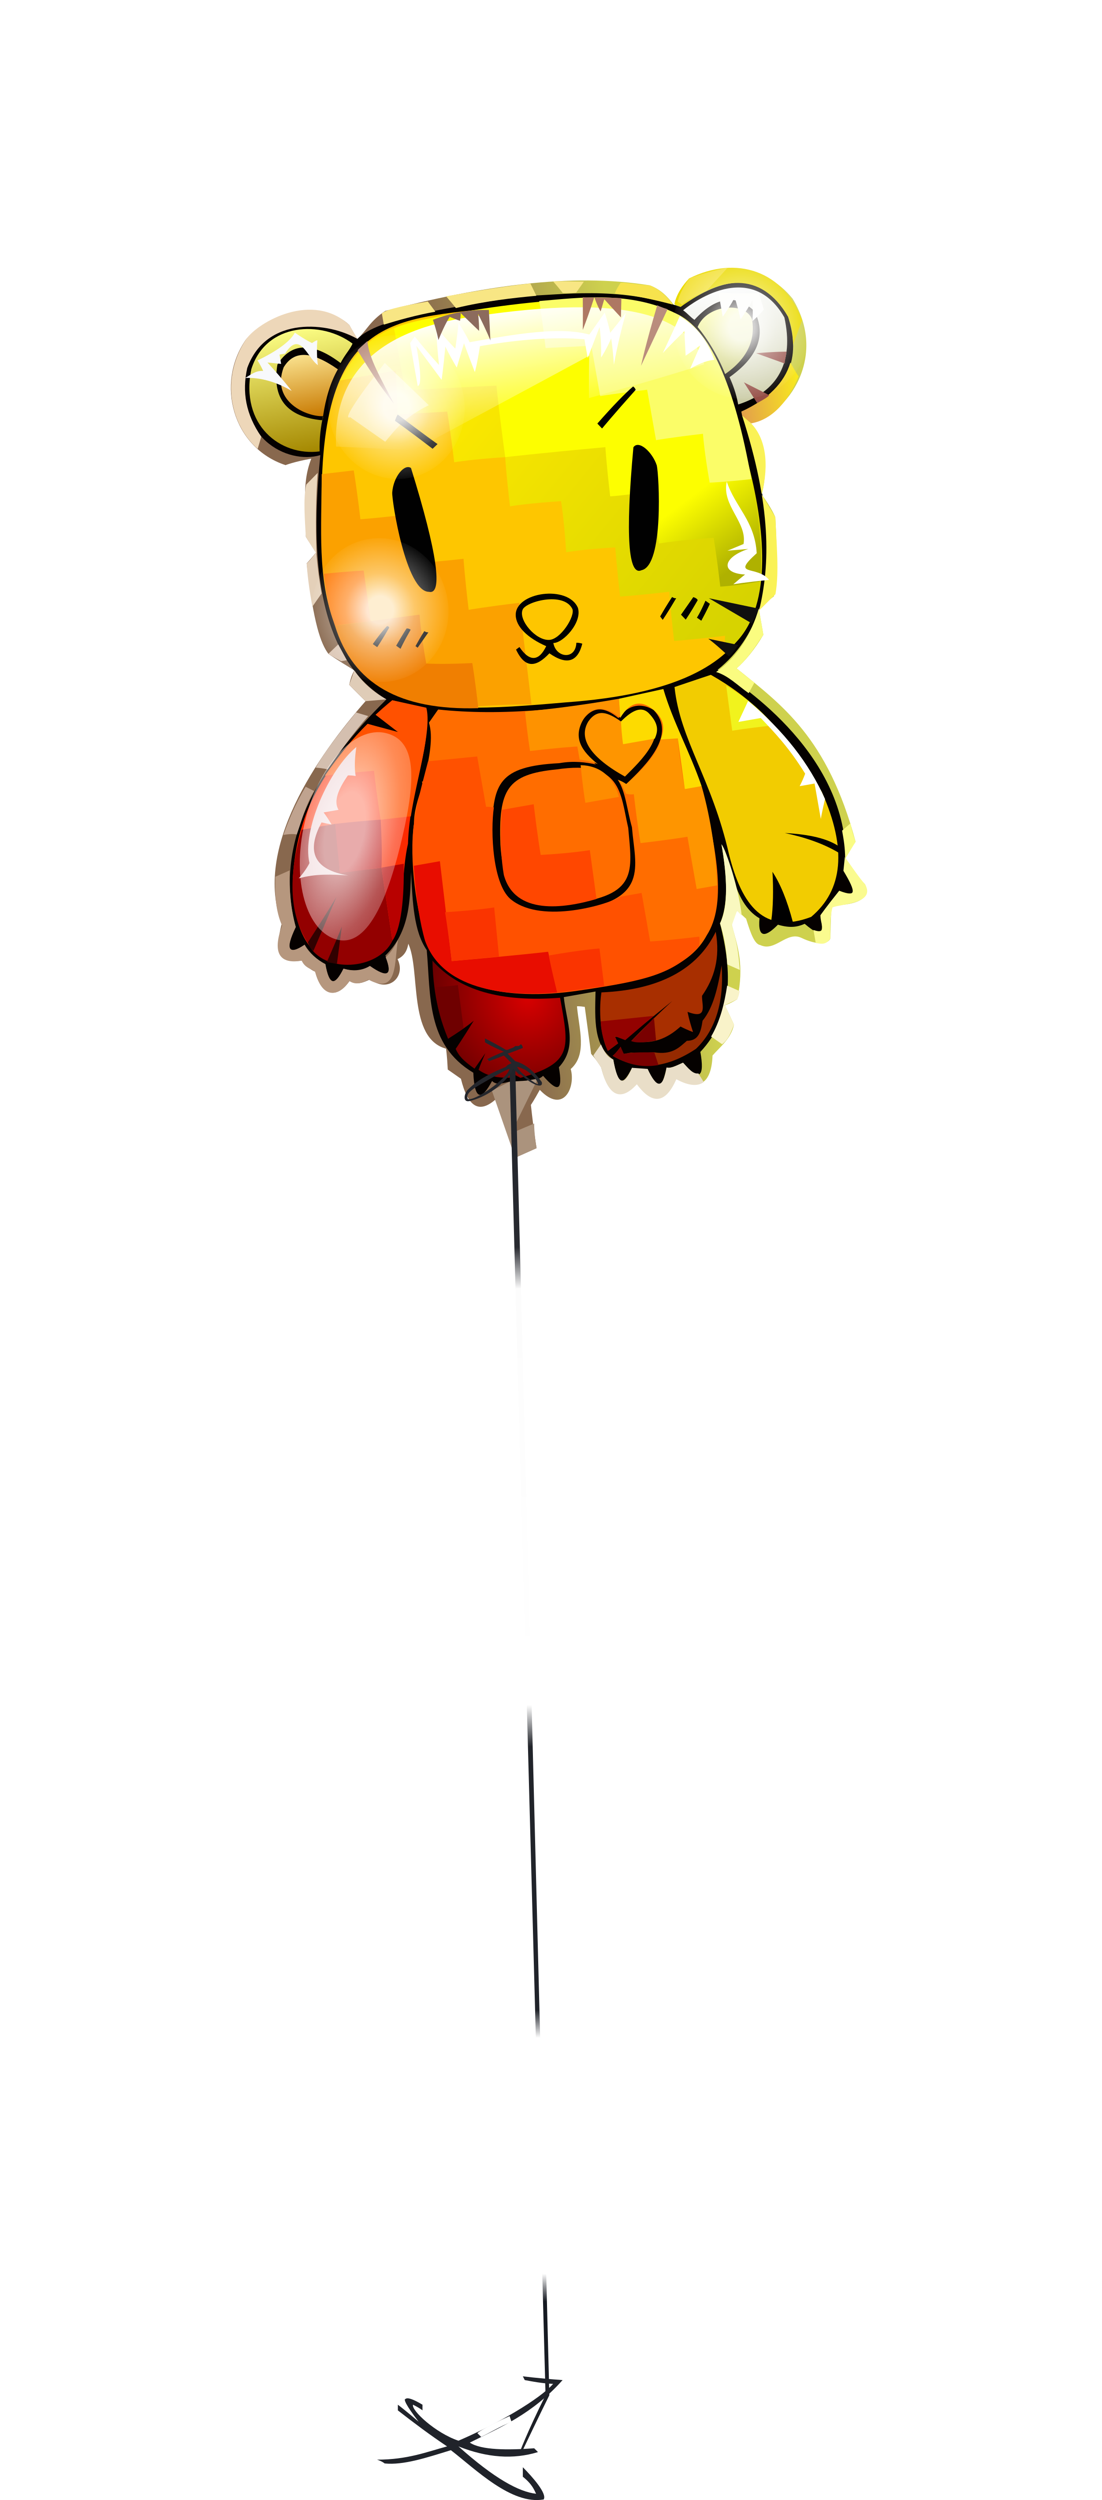 <?xml version="1.0" encoding="UTF-8" standalone="no"?>
<svg
   width="582.02"
   height="1319.352"
   viewBox="0 0 582.02 1319.352"
   version="1.1"
   id="svg238"
   sodipodi:docname="cb-layer-1320.svg"
   xmlns:inkscape="http://www.inkscape.org/namespaces/inkscape"
   xmlns:sodipodi="http://sodipodi.sourceforge.net/DTD/sodipodi-0.dtd"
   xmlns:xlink="http://www.w3.org/1999/xlink"
   xmlns="http://www.w3.org/2000/svg"
   xmlns:svg="http://www.w3.org/2000/svg">
  <sodipodi:namedview
     id="namedview240"
     pagecolor="#ffffff"
     bordercolor="#666666"
     borderopacity="1.0"
     inkscape:pageshadow="2"
     inkscape:pageopacity="0.0"
     inkscape:pagecheckerboard="0" />
  <defs
     id="defs124">
    <filter
       width="1.435"
       height="1.389"
       x="-0.218"
       y="-0.156"
       id="id-108922"
       filterUnits="objectBoundingBox">
      <feOffset
         result="id-108923"
         in="SourceAlpha"
         dx="0"
         dy="35"
         id="feOffset2" />
      <feGaussianBlur
         result="id-108924"
         in="SourceAlpha"
         stdDeviation="30"
         id="feGaussianBlur4" />
      <feColorMatrix
         result="id-108926"
         in="SourceAlpha"
         type="matrix"
         values="0 0 0 0 0 0 0 0 0 0 0 0 0 0 0 0 0 0 0.430 0"
         id="feColorMatrix6" />
      <feMerge
         id="feMerge12">
        <feMergeNode
           in="SourceAlpha"
           id="feMergeNode8" />
        <feMergeNode
           in="SourceGraphic"
           id="feMergeNode10" />
      </feMerge>
    </filter>
    <linearGradient
       x1="265.303"
       y1="207.044"
       x2="144.635"
       y2="203.151"
       id="id-108929"
       gradientTransform="scale(0.848,1.18)"
       gradientUnits="userSpaceOnUse">
      <stop
         stop-color="#CED14E"
         offset="0%"
         id="stop15" />
      <stop
         stop-color="#88684E"
         offset="100%"
         id="stop17" />
    </linearGradient>
    <linearGradient
       x1="139.641"
       y1="54.708"
       x2="267.443"
       y2="198.739"
       id="id-108930"
       gradientTransform="scale(1.014,0.986)"
       gradientUnits="userSpaceOnUse">
      <stop
         stop-color="#FDE900"
         offset="0%"
         id="stop20" />
      <stop
         stop-color="#D7D300"
         offset="100%"
         id="stop22" />
    </linearGradient>
    <linearGradient
       x1="264.728"
       y1="127.937"
       x2="285.102"
       y2="166.987"
       id="id-108931"
       gradientTransform="scale(1.015,0.986)"
       gradientUnits="userSpaceOnUse">
      <stop
         stop-color="#FDFE00"
         offset="0%"
         id="stop25" />
      <stop
         stop-color="#AFB100"
         offset="100%"
         id="stop27" />
    </linearGradient>
    <radialGradient
       cx="129.486"
       cy="365.176"
       r="54.718"
       id="id-108932"
       fx="129.486"
       fy="365.176"
       gradientTransform="scale(0.967,1.034)"
       gradientUnits="userSpaceOnUse">
      <stop
         stop-color="#D80000"
         offset="0%"
         id="stop30" />
      <stop
         stop-color="#690000"
         offset="100%"
         id="stop32" />
    </radialGradient>
    <linearGradient
       x1="68.568"
       y1="9.219"
       x2="68.568"
       y2="70.914"
       id="id-108933"
       gradientTransform="scale(0.946,1.058)"
       gradientUnits="userSpaceOnUse">
      <stop
         stop-color="#FAFC83"
         offset="0%"
         id="stop35" />
      <stop
         stop-color="#A48700"
         offset="100%"
         id="stop37" />
    </linearGradient>
    <linearGradient
       x1="319.975"
       y1="25.598"
       x2="319.975"
       y2="82.062"
       id="id-108934"
       gradientTransform="scale(0.922,1.085)"
       gradientUnits="userSpaceOnUse">
      <stop
         stop-color="#FAFBFC"
         offset="0%"
         id="stop40" />
      <stop
         stop-color="#CACBA5"
         offset="100%"
         id="stop42" />
    </linearGradient>
    <linearGradient
       x1="315.372"
       y1="34.502"
       x2="315.372"
       y2="66.093"
       id="id-108935"
       gradientTransform="scale(0.918,1.089)"
       gradientUnits="userSpaceOnUse">
      <stop
         stop-color="#FCFDA4"
         offset="0%"
         id="stop45" />
      <stop
         stop-color="#C7C976"
         offset="100%"
         id="stop47" />
    </linearGradient>
    <linearGradient
       x1="71.614"
       y1="22.2"
       x2="71.614"
       y2="54.542"
       id="id-108936"
       gradientTransform="scale(0.957,1.045)"
       gradientUnits="userSpaceOnUse">
      <stop
         stop-color="#F9E08C"
         offset="0%"
         id="stop50" />
      <stop
         stop-color="#C87900"
         offset="100%"
         id="stop52" />
    </linearGradient>
    <linearGradient
       x1="99.638"
       y1="33.214"
       x2="99.638"
       y2="146.194"
       id="id-108937"
       gradientTransform="scale(1.761,0.568)"
       gradientUnits="userSpaceOnUse">
      <stop
         stop-color="#FFFFFF"
         offset="0%"
         stop-opacity="0.977"
         id="stop55" />
      <stop
         stop-color="#FFFFFF"
         offset="100%"
         stop-opacity="0"
         id="stop57" />
    </linearGradient>
    <linearGradient
       x1="297.526"
       y1="93.363"
       x2="267.128"
       y2="93.363"
       id="id-108938"
       gradientTransform="scale(1.086,0.921)"
       gradientUnits="userSpaceOnUse">
      <stop
         stop-color="#F9EB1D"
         offset="0%"
         id="stop60" />
      <stop
         stop-color="#E3A04A"
         offset="100%"
         id="stop62" />
    </linearGradient>
    <radialGradient
       cx="65.807"
       cy="188.744"
       r="81.657"
       id="id-108939"
       fx="65.807"
       fy="188.744"
       gradientTransform="scale(0.681,1.468)"
       gradientUnits="userSpaceOnUse">
      <stop
         stop-color="#FFFFFF"
         offset="0%"
         id="stop65" />
      <stop
         stop-color="#FFFFFF"
         offset="18%"
         id="stop67" />
      <stop
         stop-color="#FFFFFF"
         offset="48%"
         stop-opacity="0.496"
         id="stop69" />
      <stop
         stop-color="#FFFFFF"
         offset="100%"
         stop-opacity="0"
         id="stop71" />
    </radialGradient>
    <radialGradient
       cx="0.5"
       cy="0.5"
       r="0.53"
       id="id-108940"
       fx="0.5"
       fy="0.5"
       gradientTransform="matrix(0,0.947,-1,0,1,0.026)">
      <stop
         stop-color="#FFFFFF"
         offset="0%"
         id="stop74" />
      <stop
         stop-color="#FFFFFF"
         offset="18%"
         id="stop76" />
      <stop
         stop-color="#FFFFFF"
         offset="48%"
         stop-opacity="0.496"
         id="stop78" />
      <stop
         stop-color="#FFFFFF"
         offset="100%"
         stop-opacity="0"
         id="stop80" />
    </radialGradient>
    <radialGradient
       cx="0.5"
       cy="0.5"
       r="0.53"
       id="radialGradient91"
       fx="0.5"
       fy="0.5"
       gradientTransform="matrix(0,0.947,-1,0,1,0.026)">
      <stop
         stop-color="#FFFFFF"
         offset="0%"
         id="stop83" />
      <stop
         stop-color="#FFFFFF"
         offset="18%"
         id="stop85" />
      <stop
         stop-color="#FFFFFF"
         offset="48%"
         stop-opacity="0.496"
         id="stop87" />
      <stop
         stop-color="#FFFFFF"
         offset="100%"
         stop-opacity="0"
         id="stop89" />
    </radialGradient>
    <radialGradient
       cx="0.5"
       cy="0.5"
       r="0.53"
       id="radialGradient101"
       fx="0.5"
       fy="0.5"
       gradientTransform="matrix(0,0.947,-1,0,1,0.026)">
      <stop
         stop-color="#FFFFFF"
         offset="0%"
         id="stop93" />
      <stop
         stop-color="#FFFFFF"
         offset="18%"
         id="stop95" />
      <stop
         stop-color="#FFFFFF"
         offset="48%"
         stop-opacity="0.496"
         id="stop97" />
      <stop
         stop-color="#FFFFFF"
         offset="100%"
         stop-opacity="0"
         id="stop99" />
    </radialGradient>
    <linearGradient
       x1="475.272"
       y1="2.541"
       x2="475.272"
       y2="126.525"
       id="id-108943"
       gradientTransform="scale(0.169,5.904)"
       gradientUnits="userSpaceOnUse">
      <stop
         stop-color="#21242A"
         offset="0%"
         id="stop103" />
      <stop
         stop-color="#282A30"
         offset="13%"
         id="stop105" />
      <stop
         stop-color="#FCFCFC"
         offset="16%"
         id="stop107" />
      <stop
         stop-color="#FFFFFF"
         offset="46%"
         id="stop109" />
      <stop
         stop-color="#21242A"
         offset="49%"
         id="stop111" />
      <stop
         stop-color="#20232A"
         offset="68%"
         id="stop113" />
      <stop
         stop-color="#FFFFFF"
         offset="70%"
         id="stop115" />
      <stop
         stop-color="#FFFFFF"
         offset="87%"
         id="stop117" />
      <stop
         stop-color="#151921"
         offset="89%"
         id="stop119" />
      <stop
         stop-color="#1F2229"
         offset="100%"
         id="stop121" />
    </linearGradient>
    <radialGradient
       inkscape:collect="always"
       xlink:href="#id-108940"
       id="radialGradient242"
       gradientTransform="scale(0.973,1.027)"
       cx="86.302"
       cy="158.653"
       fx="86.302"
       fy="158.653"
       r="39.206"
       gradientUnits="userSpaceOnUse" />
    <radialGradient
       inkscape:collect="always"
       xlink:href="#id-108940"
       id="radialGradient244"
       gradientTransform="scale(0.973,1.027)"
       cx="306.166"
       cy="47.693"
       fx="306.166"
       fy="47.693"
       r="39.206"
       gradientUnits="userSpaceOnUse" />
    <radialGradient
       inkscape:collect="always"
       xlink:href="#id-108940"
       id="radialGradient246"
       gradientTransform="scale(0.973,1.027)"
       cx="114.042"
       cy="57.426"
       fx="114.042"
       fy="57.426"
       r="39.206"
       gradientUnits="userSpaceOnUse" />
  </defs>
  <g
     transform="translate(83.132,83.034)"
     id="id-108944">
    <g
       transform="rotate(-10,334.591,25.829)"
       filter="url(#id-108922)"
       id="g230">
      <path
         d="m 150,387 c -1,12 1,26 -9,32 1,10 -8,23 -18,8 -4,5 -6,7 -6,7 -1,15 -1,23 -1,23 -8,2 -12,3 -12,3 -3,-21 -5,-32 -5,-32 -10,6 -15,1 -16,-14 -4,-4 -6,-6 -6,-6 1,-8 1,-11 1,-11 -19,-9 -6,-43 -10,-58 -1,3 -3,6 -7,7 3,10 -8,17 -16,8 -4,1 -7,2 -11,-1 -9,9 -16,4 -17,-8 -3,-2 -4,-4 -5,-7 -11,0 -15,-6 -8,-21 -8,-42 34,-84 64,-108 -5,-7 -7,-10 -7,-10 2,-5 4,-7 4,-7 -8,-7 -12,-11 -12,-11 -3,-6 -5,-17 -3,-49 4,-3 6,-5 6,-5 -3,-6 -4,-9 -4,-9 3,-13 2,-27 10,-40 -9,0 -14,1 -14,1 C 22,65 19,30 39,10 54,-2 83,-3 94,12 c 2,6 3,8 3,8 6,-4 8,-8 17,-12 52,-4 100,-3 140,11 5,3 8,7 11,13 2,-5 6,-10 11,-13 18,-5 40,0 51,20 14,36 -17,62 -34,60 9,12 4,30 0,39 4,8 5,13 5,13 -2,17 -5,33 -8,41 -6,3 -9,5 -9,5 0,10 0,14 0,14 -6,7 -12,12 -17,15 20,23 41,44 46,101 -5,5 -7,8 -7,8 1,4 3,8 8,15 2,8 -6,10 -19,8 -1,2 -2,7 -4,17 -2,3 -8,2 -15,-3 -7,-5 -15,5 -22,0 -3,-1 -4,-7 -5,-15 -3,-4 -4,-5 -4,-5 -3,4 -4,7 -4,7 1,11 3,22 -4,39 -5,2 -7,2 -7,2 2,7 3,11 3,11 -3,7 -9,10 -14,14 -3,14 -10,18 -21,8 -7,9 -13,14 -21,-1 -10,8 -16,4 -17,-11 -2,-5 -4,-8 -4,-8 l 1,-25 c -3,-1 -4,-1 -4,-1 z"
         fill="url(#id-108929)"
         id="id-108946"
         style="fill:url(#id-108929)" />
      <path
         d="m 144,381 c -1,13 3,27 -9,36 0,13 -3,13 -9,3 -3,2 -6,1 -9,1 -3,12 -6,11 -9,-1 -3,0 -7,1 -9,-2 -7,9 -11,9 -9,-6 -22,-19 -15,-44 -13,-68 -5,-11 -3,-26 -1,-42 -3,14 -6,31 -21,41 2,10 0,14 -9,5 -6,1 -10,0 -14,-2 -6,9 -9,7 -9,-4 -4,-3 -7,-7 -9,-12 C 3,335 4,330 11,320 7,274 37,239 79,210 41,177 58,110 67,77 49,79 23,60 37,24 52,0 79,6 97,20 c 12,-9 52,-8 91,-7 19,3 48,3 80,20 25,-12 46,-12 55,15 2,16 0,37 -33,45 4,35 13,105 -36,132 17,15 62,62 48,116 4,10 5,16 -5,10 -8,7 -12,11 -12,11 0,7 0,14 -9,3 -4,1 -8,1 -14,-2 -7,5 -12,6 -9,-5 -13,-11 -9,-34 -13,-42 0,18 -2,32 -8,41 2,27 -2,50 -22,65 0,13 -3,16 -10,4 -4,1 -7,2 -9,1 -6,15 -8,8 -10,-1 -6,-1 -8,-2 -8,-2 -6,8 -9,9 -9,-6 -9,-9 -6,-22 -3,-37 -11,0 -17,0 -17,0 z"
         fill="#050100"
         id="id-108947" />
      <path
         d="M 172,228 C 93,221 41,215 63,104 81,-5 125,16 186,17 c 99,6 97,29 103,113 0,55 -1,110 -117,98 z"
         fill="#fec600"
         id="id-108948" />
      <path
         d="m 126,222 c 19,2 28,4 28,4 2,-36 3,-54 3,-54 -18,-1 -27,-1 -27,-1 1,-18 2,-27 2,-27 -16,-1 -24,-2 -24,-2 1,-17 2,-26 2,-26 -19,-1 -28,-2 -28,-2 1,-18 1,-26 1,-26 L 66,87 c -5,28 -12,54 -7,79 4,31 26,50 67,56 z"
         fill="#fba100"
         id="id-108949" />
      <path
         d="m 126,223 c 1,-16 1,-24 1,-24 -16,-2 -24,-4 -24,-4 0,-17 1,-26 1,-26 l -45,-2 c 4,32 26,50 67,56 z"
         fill="#f07f01"
         id="id-108950" />
      <path
         d="m 260,216 c 0,-5 1,-8 1,-8 -18,-1 -27,-2 -27,-2 1,-17 2,-26 2,-26 -17,-1 -26,-2 -26,-2 1,-17 2,-26 2,-26 -17,-2 -26,-2 -26,-2 2,-18 2,-27 2,-27 -18,-2 -27,-2 -27,-2 1,-18 2,-26 2,-26 -18,-2 -27,-2 -27,-2 1,-18 1,-27 1,-27 -17,-2 -26,-3 -26,-3 2,-15 3,-23 3,-23 -20,0 -30,0 -30,0 11,-13 21,-25 54,-24 53,2 111,0 135,30 10,19 38,146 -13,170 z"
         fill="url(#id-108930)"
         id="id-108951"
         style="fill:url(#id-108930)" />
      <path
         d="m 284,183 c -14,0 -21,-1 -21,-1 1,-17 1,-26 1,-26 -19,-2 -29,-2 -29,-2 1,-19 1,-28 1,-28 -14,0 -22,-1 -22,-1 1,-17 2,-26 2,-26 -36,-3 -53,-4 -53,-4 1,-26 2,-38 2,-38 -32,-4 -48,-6 -48,-6 0,-22 0,-33 0,-33 12,-4 99,-4 128,9 19,6 31,18 36,36 12,53 9,103 3,120 z"
         fill="url(#id-108931)"
         id="id-108952"
         style="fill:url(#id-108931)" />
      <path
         d="m 79,350 c -3,20 -1,32 1,42 10,-4 15,-7 15,-7 -8,9 -12,13 -12,13 1,4 3,7 8,12 5,-5 7,-7 7,-7 -4,6 -5,8 -5,8 4,4 9,6 16,7 1,-1 1,-2 1,-2 3,2 4,3 4,3 29,-3 28,-11 28,-38 -31,-3 -52,-13 -63,-31 z"
         fill="url(#id-108932)"
         id="id-108953"
         style="fill:url(#id-108932)" />
      <path
         d="m 164,382 c -4,12 -4,25 -2,31 4,-2 6,-3 6,-3 -1,-3 -2,-4 -2,-4 l 7,2 c 18,-10 27,-15 27,-15 -17,11 -25,17 -25,17 11,4 19,2 27,-3 4,3 6,4 6,4 -1,-7 -1,-11 -1,-11 10,6 8,-2 9,-7 8,-8 13,-18 13,-32 -13,18 -35,25 -65,21 z"
         fill="#a82f00"
         id="id-108954" />
      <path
         d="m 169,412 c -3,3 -5,4 -5,4 13,11 28,11 44,4 12,-8 19,-22 21,-41 -4,11 -8,21 -15,27 -2,6 -4,10 -10,9 -5,3 -9,6 -18,3 -8,-1 -12,-2 -12,-2 h -4 c -1,-2 -1,-4 -1,-4 z"
         fill="#952a00"
         id="id-108955" />
      <path
         d="m 105,220 c 31,9 71,13 119,11 1,12 3,20 5,28 v 1 c 2,8 4,15 6,27 2,33 2,61 -11,75 -11,14 -32,19 -72,16 -20,0 -68,-5 -75,-40 -1,-17 0,-46 5,-61 1,-6 4,-12 8,-19 v -2 c 1,0 1,0 1,-1 l 1,-1 c 4,-10 8,-20 7,-28 v 0 0 c 1,-1 3,-3 6,-6 z m 74,19 c -6,6 -5,14 3,24 -5,-2 -11,-4 -19,-4 -32,-4 -36,5 -41,28 -6,41 3,47 33,50 43,2 38,-17 40,-38 -1,-10 0,-19 -3,-26 1,1 2,2 4,3 12,-8 31,-21 21,-36 -7,-6 -14,-4 -19,1 -6,-7 -12,-9 -19,-2 z"
         fill="#ff6d00"
         id="id-108956" />
      <path
         d="m 196,272 c 10,-7 27,-18 18,-31 -4,-5 -10,-1 -15,2 -6,-6 -11,-9 -17,-3 -7,8 -2,19 14,32 z"
         fill="#fe9500"
         id="id-108957" />
      <path
         d="m 161,262 c -26,-2 -32,5 -36,34 -4,34 14,36 31,37 36,2 35,-11 37,-34 -1,-19 3,-36 -32,-37 z"
         fill="#ff6d00"
         id="id-108958" />
      <path
         d="m 280,362 c -26,5 -35,-12 -37,-40 -2,-41 -15,-64 -13,-92 13,-2 20,-3 20,-3 17,14 33,33 47,71 8,32 2,53 -17,64 z"
         fill="#f2cc01"
         id="id-108959" />
      <path
         d="m 94,22 c -2,3 -5,5 -8,9 C 73,17 62,16 53,26 c -6,17 0,28 18,33 0,0 1,-1 1,-2 -2,5 -4,11 -5,18 C 46,74 28,54 39,26 51,3 80,7 94,22 Z"
         fill="url(#id-108933)"
         id="path140"
         style="fill:url(#id-108933)" />
      <path
         d="m 269,35 c 0,0 39,-23 52,13 1,24 -10,38 -32,41 0,-6 -1,-11 -2,-15 17,-8 23,-19 19,-32 -8,-11 -19,-11 -32,-1 v 0 c -2,-2 -3,-4 -5,-6 z"
         fill="url(#id-108934)"
         id="path142"
         style="fill:url(#id-108934)" />
      <path
         d="m 275,45 c 4,7 8,17 10,27 13,-6 19,-15 19,-26 -2,-10 -22,-12 -29,-1 z"
         fill="url(#id-108935)"
         id="id-108962"
         style="fill:url(#id-108935)" />
      <path
         d="M 72,57 C 64,56 46,45 56,28 c 7,-8 16,-6 28,6 -5,6 -9,14 -12,23 z"
         fill="url(#id-108936)"
         id="id-108963"
         style="fill:url(#id-108936)" />
      <path
         d="m 154,178 c 2,-12 30,-11 33,2 1,8 -11,17 -16,16 0,8 10,11 12,2 0,0 1,0 3,1 -4,9 -10,10 -18,2 -8,6 -14,6 -17,-5 0,0 0,0 2,-1 4,9 9,9 14,2 -9,-6 -14,-13 -13,-19 z m 30,2 c -3,-10 -24,-8 -26,-4 -3,5 4,17 11,18 6,1 16,-10 15,-14 z"
         fill="#000000"
         id="path146" />
      <path
         d="m 105,178 c 1,1 2,1 2,1 -5,5 -7,7 -7,7 l -1,-1 c 4,-5 6,-7 6,-7 z"
         fill="#000000"
         id="id-108965" />
      <path
         d="m 96,175 c 1,0 2,1 2,1 -5,6 -7,9 -7,9 l -2,-2 c 5,-6 7,-8 7,-8 z"
         fill="#000000"
         id="id-108966" />
      <path
         d="m 86,172 c 1,0 1,1 1,1 -5,6 -8,9 -8,9 l -2,-2 c 6,-6 9,-8 9,-8 z"
         fill="#000000"
         id="id-108967" />
      <path
         d="m 219,367 c 1,-3 1,-5 1,-5 -18,-1 -26,-2 -26,-2 0,-17 0,-26 0,-26 -4,0 -8,0 -11,0 -8,3 -43,7 -57,-8 -9,-9 -5,-38 -1,-50 -3,-1 -4,-1 -4,-1 0,-18 0,-27 0,-27 l -26,-2 c -6,13 -11,24 -13,31 -6,18 -7,48 -4,62 3,25 34,39 75,40 36,1 50,0 66,-12 z"
         fill="#ff5100"
         id="id-108968" />
      <path
         d="m 82,211 c 11,5 16,7 16,7 2,18 -15,40 -21,69 -11,26 -8,67 -49,55 -13,-6 -19,-21 -14,-48 6,-24 17,-47 53,-73 12,6 17,9 17,9 L 72,217 c 6,-4 10,-6 10,-6 z"
         fill="#fc2a00"
         id="id-108969" />
      <path
         d="m 78,299 c 9,0 14,0 14,0 -2,35 -3,53 -3,53 34,3 51,4 51,4 l 1,22 c -23,-2 -59,-10 -64,-39 -1,-9 -1,-23 1,-40 z"
         fill="#e80d00"
         id="id-108970" />
      <path
         d="m 90,326 c 18,2 26,2 26,2 l -2,26 -25,-2 c 1,-17 1,-26 1,-26 z"
         fill="#fa3400"
         id="id-108971" />
      <path
         d="m 140,358 c 18,0 27,1 27,1 l -1,20 -25,-1 c -1,-13 -1,-20 -1,-20 z"
         fill="#fa3400"
         id="id-108972" />
      <path
         d="m 129,278 c 11,0 17,0 17,0 -1,18 -1,27 -1,27 17,2 26,2 26,2 l -1,26 c -18,2 -44,1 -46,-21 0,-7 1,-19 5,-34 z"
         fill="#ff4700"
         id="id-108973" />
      <path
         d="m 150,229 c -1,14 -1,21 -1,21 17,1 25,2 25,2 v 7 c 3,1 6,2 9,4 -7,-8 -11,-16 -3,-25 6,-6 13,-4 19,3 l 1,-10 c -21,0 -38,-1 -50,-2 z"
         fill="#fe9200"
         id="id-108974" />
      <path
         d="m 174,262 c -1,13 -1,20 -1,20 h 18 c -1,-11 -7,-18 -17,-20 z"
         fill="#fe8c00"
         id="id-108975" />
      <path
         d="m 192,273 c 2,3 2,5 3,8 2,1 4,1 4,1 -1,17 -1,26 -1,26 17,1 25,1 25,1 0,19 0,28 0,28 h 11 c 2,-14 3,-34 1,-53 -6,0 -9,0 -9,0 0,-18 1,-27 1,-27 l -9,-1 c -3,7 -12,14 -22,20 -2,-2 -4,-3 -4,-3 z"
         fill="#fe9500"
         id="id-108976" />
      <path
         d="m 199,243 c -1,8 -1,12 -1,12 h 17 c 2,-3 4,-7 -1,-14 -3,-4 -8,-3 -15,2 z"
         fill="#fddb00"
         id="id-108977" />
      <path
         d="m 235,284 h -9 l 1,-27 -9,-1 c 3,-5 4,-10 -1,-16 -5,-6 -11,-7 -18,1 l 1,-10 24,-1 c 2,18 8,35 11,54 z"
         fill="#fddb00"
         id="id-108978" />
      <path
         d="m 259,360 c 2,-6 4,-16 5,-25 3,7 5,16 6,28 -4,0 -8,-1 -11,-3 z"
         fill="#000000"
         id="id-108979" />
      <path
         d="m 161,397 28,2 -17,10 -5,-3 1,4 -6,3 c -1,-4 -2,-10 -1,-16 z"
         fill="#930200"
         id="id-108980" />
      <path
         d="m 175,410 c 9,-6 14,-10 14,-10 l -1,12 c -4,0 -10,0 -13,-2 z"
         fill="#790000"
         id="id-108981" />
      <path
         d="m 169,412 c -3,3 -5,4 -5,4 6,5 13,9 23,9 l -1,-7 c -6,-1 -10,-2 -16,-2 z"
         fill="#790000"
         id="id-108982" />
      <path
         d="m 78,364 c 8,1 12,1 12,1 l -1,23 -9,4 c -2,-9 -3,-18 -2,-28 z"
         fill="#6f0000"
         id="id-108983" />
      <path
         d="m 23,270 c 12,0 18,0 18,0 -1,17 -2,25 -2,25 15,2 22,2 22,2 l -1,39 c -10,14 -39,11 -44,-6 -7,-16 -5,-36 7,-60 z"
         fill="#930000"
         id="id-108984" />
      <path
         d="m 41,270 c 16,1 24,2 24,2 -2,17 -4,25 -4,25 h 12 c -2,12 -6,32 -13,39 l 1,-39 -22,-1 c 1,-17 2,-26 2,-26 z"
         fill="#b80100"
         id="id-108985" />
      <path
         d="m 40,244 c 17,1 26,2 26,2 -1,17 -1,26 -1,26 l 16,1 c 6,-18 19,-43 18,-55 l -17,-7 -10,6 10,11 -15,-7 c -9,6 -18,14 -27,23 z"
         fill="#ff5100"
         id="id-108986" />
      <path
         d="m 16,329 c 13,-14 19,-21 19,-21 l -17,26 c -1,-1 -2,-3 -2,-5 z"
         fill="#310100"
         id="id-108987" />
      <path
         d="m 24,341 c 8,-12 11,-17 11,-17 l -6,19 c -2,-1 -3,-1 -5,-2 z"
         fill="#310100"
         id="id-108988" />
      <path
         d="m 43,298 c -8,-2 -17,-4 -26,-3 5,-4 7,-7 7,-7 -1,-18 19,-47 35,-56 -2,6 -3,11 -3,15 -3,-1 -4,-1 -4,-1 -6,6 -10,12 -8,17 -5,0 -8,0 -8,0 2,4 3,7 3,7 l -5,-2 c -11,14 -8,24 9,30 z"
         fill="#eccfd1"
         id="id-108989" />
      <path
         d="m 79,210 -11,-1 -7,-10 4,-7 c 3,7 8,13 14,18 z"
         fill="#dfccb7"
         id="id-108990" />
      <path
         d="m 62,186 h -3 c -4,-3 -6,-5 -6,-5 l 6,-4 c 1,3 2,6 3,9 z"
         fill="#dbc5b3"
         id="id-108991" />
      <path
         d="m 56,127 c -4,4 -6,5 -6,5 -1,9 -1,17 -1,23 l 6,-6 c 0,-4 0,-10 1,-22 z"
         fill="#e4d0b9"
         id="id-108992" />
      <path
         d="m 56,128 c -3,-7 -4,-10 -4,-10 1,-8 2,-20 5,-27 l 7,-5 c -3,12 -6,27 -8,42 z"
         fill="#ead7bd"
         id="id-108993" />
      <path
         d="m 38,62 -3,6 C 23,53 22,28 39,10 47,2 78,-9 94,12 l 3,8 C 84,9 52,-1 37,25 32,37 32,49 38,62 Z"
         fill="#edd7b9"
         id="id-108994" />
      <path
         d="M 58,41 C 51,35 43,31 35,30 c 3,-1 6,-3 10,-2 -1,-4 -2,-6 -2,-6 11,-3 19,-7 22,-11 5,5 8,7 8,7 2,-1 3,-1 3,-1 -2,8 -2,13 -2,13 -5,-5 -6,-20 -16,-9 -2,0 -3,0 -3,0 0,3 0,5 0,5 l -7,-2 c 7,11 10,17 10,17 z"
         fill="#f8f9fb"
         id="id-108995" />
      <path
         d="m 86,60 c 11,11 16,16 16,16 6,-5 12,-11 26,-15 L 109,35 C 90,52 82,61 86,60 Z"
         fill="#ffffff"
         fill-opacity="0.479"
         id="id-108996" />
      <path
         d="m 237,183 c 1,1 2,1 2,1 -6,7 -9,10 -9,10 l -1,-2 c 5,-6 8,-9 8,-9 z"
         fill="#000000"
         id="id-108997" />
      <path
         d="m 248,185 c 2,1 2,2 2,2 -5,6 -8,9 -8,9 l -2,-3 c 5,-5 8,-8 8,-8 z"
         fill="#000000"
         id="id-108998" />
      <path
         d="m 248,196 c 2,2 2,2 2,2 4,-5 6,-8 6,-8 l -2,-2 c -4,6 -6,8 -6,8 z"
         fill="#000000"
         id="id-108999" />
      <path
         d="m 276,204 c -13,-11 -20,-17 -20,-17 l 25,10 c -3,5 -5,7 -5,7 z"
         fill="#0f0f0f"
         id="id-109000" />
      <path
         d="m 261,219 c -6,-8 -9,-11 -9,-11 l 15,6 c -3,3 -5,5 -6,5 z"
         fill="#0f0f0f"
         id="id-109001" />
      <path
         d="m 109,66 c 1,-2 2,-3 2,-3 12,13 18,19 18,19 l -3,2 C 115,72 109,66 109,66 Z"
         fill="#000000"
         id="id-109002" />
      <path
         d="m 113,92 c -3,-3 -10,3 -12,11 -1,4 -2,53 10,55 7,3 8,-19 2,-66 z"
         fill="#010101"
         id="id-109003" />
      <path
         d="m 236,102 c -3,-4 -10,3 -12,10 -1,5 -2,53 10,55 7,3 8,-18 2,-65 z"
         transform="matrix(-0.99,-0.139,-0.139,0.99,478.401,33.453)"
         fill="#010101"
         id="id-109004" />
      <path
         d="m 59,167 c -1,-7 -2,-10 -1,-28 14,1 21,2 21,2 l -1,27 c -13,-1 -19,-1 -19,-1 z"
         fill="#ff7802"
         id="id-109005" />
      <path
         d="m 289,129 c -15,-1 -22,-2 -22,-2 0,-17 1,-26 1,-26 -17,-1 -25,-1 -25,-1 0,-18 0,-27 0,-27 -17,-1 -25,-1 -25,-1 0,-18 0,-27 0,-27 -16,-2 -24,-3 -24,-3 1,-16 1,-25 1,-25 22,2 48,3 70,19 16,11 24,42 24,93 z"
         fill="#fbfd68"
         id="id-109006" />
      <path
         d="m 76,74 c 27,6 40,9 40,9 67,-22 100,-33 100,-33 -3,15 -4,22 -4,22 42,-4 63,-7 63,-7 C 272,39 243,21 159,19 109,17 81,36 76,74 Z"
         fill="url(#id-108937)"
         id="id-109007"
         style="fill:url(#id-108937)" />
      <path
         d="m 301,328 c 0,2 -1,3 -1,3 -7,-6 -16,-11 -26,-15 13,3 22,7 27,12 z"
         fill="#000000"
         id="id-109008" />
      <path
         d="m 255,57 c 7,-13 10,-19 10,-19 7,5 13,11 17,24 -3,0 -7,1 -13,4 4,-8 6,-12 6,-12 l -8,5 V 46 c -8,7 -12,11 -12,11 z"
         transform="rotate(7,268,52)"
         fill="#ffffff"
         id="id-109009" />
      <path
         d="m 278,259 c -15,-1 -22,-1 -22,-1 l 1,-24 c 9,8 16,16 21,25 z"
         fill="#f1f31d"
         id="id-109010" />
      <path
         d="m 236,70 c 1,1 1,2 1,2 -14,11 -21,17 -21,17 l -2,-3 c 10,-8 17,-13 22,-16 z"
         fill="#000000"
         id="id-109011" />
      <path
         d="m 112,15 c 0,-4 0,-6 0,-6 3,-2 16,-2 25,-2 l 3,6 c -10,0 -20,1 -28,2 z"
         fill="#f8e684"
         id="id-109012" />
      <path
         d="m 298,302 c -3,7 -4,10 -4,10 0,-13 0,-19 0,-19 -5,0 -8,0 -8,0 3,-4 4,-6 4,-6 -6,-15 -12,-24 -18,-33 -8,0 -12,0 -12,0 l 7,-10 c 16,19 26,38 31,58 z"
         fill="#ffffff"
         id="id-109013" />
      <path
         d="m 147,6 c 3,5 4,7 4,7 16,-1 31,0 43,1 L 192,7 C 174,6 159,6 147,6 Z"
         fill="#f8e684"
         id="id-109014" />
      <path
         d="m 208,15 c 5,1 7,1 7,1 3,-3 5,-5 5,-5 -5,-1 -10,-2 -16,-3 3,5 4,7 4,7 z"
         fill="#f8e684"
         id="id-109015" />
      <path
         d="m 239,15 c -3,3 -4,5 -4,5 8,2 18,6 29,11 -1,-3 -5,-9 -10,-12 -8,-2 -13,-4 -15,-4 z"
         fill="#f7e34d"
         id="id-109016" />
      <path
         d="m 289,29 c 0,9 0,13 0,13 6,-6 8,-9 8,-9 1,8 1,12 1,12 6,-6 8,-9 8,-9 -1,8 -2,11 -2,11 5,-3 7,-5 7,-5 l -1,-9 c -14,-2 -21,-4 -21,-4 z"
         fill="#fdfdfa"
         id="id-109017" />
      <path
         d="m 293,138 5,13 c -2,15 -3,29 -7,40 l -10,7 c 10,-23 16,-53 9,-103 l 4,5 c 6,9 6,22 -1,38 z"
         fill="#faf256"
         id="id-109018" />
      <path
         d="m 281,197 v 14 c -5,5 -9,10 -17,15 5,6 8,9 8,9 l -4,5 c -5,-5 -9,-11 -15,-14 13,-6 22,-17 28,-29 z"
         fill="#fafc80"
         id="id-109019" />
      <path
         d="m 309,317 -5,3 c 0,5 0,9 -1,15 l 7,-8 c -1,-7 -1,-10 -1,-10 z"
         fill="#fafc84"
         id="id-109020" />
      <path
         d="m 124,50 c 0,-15 0,-23 0,-23 2,-2 3,-3 3,-3 6,11 10,17 10,17 1,-14 2,-20 2,-20 5,9 8,13 8,13 3,-9 4,-13 4,-13 3,7 4,11 4,11 25,0 48,0 63,7 7,-7 10,-10 10,-10 1,7 1,11 1,11 7,-6 10,-9 10,-9 -8,17 -11,26 -11,26 1,-9 1,-14 1,-14 -4,6 -7,9 -7,9 2,-10 2,-16 2,-16 -6,10 -9,15 -9,15 0,-7 0,-10 0,-10 -15,-4 -34,-6 -55,-6 -3,9 -5,13 -5,13 -2,-10 -3,-16 -3,-16 -4,8 -6,12 -6,12 -3,-8 -4,-12 -4,-12 -3,11 -5,17 -5,17 L 127,29 c 0,14 -1,21 -3,21 z"
         fill="#ffffff"
         id="id-109021" />
      <path
         d="m 303,334 -2,7 c 5,13 4,15 -4,10 -8,7 -12,11 -12,11 -1,4 2,11 -5,7 v 7 c 3,1 5,2 8,-1 1,-6 2,-12 4,-16 5,-1 23,2 19,-9 -3,-5 -6,-12 -8,-16 z"
         fill="#fafb8f"
         id="id-109022" />
      <path
         d="m 244,355 c 1,-14 -2,-35 -4,-39 0,17 -2,33 -8,41 1,7 1,14 0,22 l 6,4 c 1,-10 1,-15 0,-24 l 4,-7 z"
         fill="#f9f8bf"
         id="id-109023" />
      <path
         d="m 230,390 6,4 c -1,3 -2,4 -2,4 l -7,2 c 2,7 3,11 3,11 -2,3 -4,7 -8,9 l -5,-5 c 6,-7 10,-16 13,-25 z"
         fill="#f9f3c9"
         id="id-109024" />
      <path
         d="m 191,427 c 2,1 5,0 9,-1 2,3 4,7 7,7 l 2,5 c -4,2 -9,0 -14,-4 -8,12 -15,11 -21,-1 -9,7 -16,5 -17,-12 -2,-4 -3,-7 -3,-7 l 5,-5 c 1,4 2,7 5,9 0,14 3,15 9,6 l 8,2 c 3,11 6,12 10,1 z"
         fill="#e9dec8"
         id="id-109025" />
      <path
         d="m 98,423 6,37 c 8,-2 12,-3 12,-3 0,-8 1,-13 1,-13 -9,2 -13,3 -13,3 l 19,-26 h -6 l -9,-1 z"
         fill="#ab937d"
         id="id-109026" />
      <path
         d="m 63,336 c -4,11 -5,29 -19,18 -3,1 -7,2 -10,-1 -8,8 -16,6 -17,-8 -2,-2 -5,-3 -6,-7 -13,0 -14,-8 -7,-20 -2,-8 -1,-17 1,-26 l 8,-2 c -2,10 -3,20 -2,30 -8,11 -6,14 3,10 1,4 5,9 9,12 0,12 3,12 9,4 4,2 9,3 14,1 8,8 11,7 9,-3 3,-2 5,-4 8,-8 z"
         fill="#b6977e"
         id="id-109027" />
      <path
         d="m 13,271 c 5,0 7,1 7,1 4,-7 7,-14 13,-21 l -4,-3 c -7,8 -12,16 -16,23 z"
         fill="#c0a38f"
         id="id-109028" />
      <path
         d="m 36,239 c 4,1 6,2 6,2 8,-8 16,-16 26,-24 l -6,-3 c -14,12 -22,20 -26,25 z"
         fill="#d4bfaf"
         id="id-109029" />
      <path
         d="m 320,72 c 2,6 3,8 3,8 -7,11 -17,20 -29,20 l -4,-5 v -2 c 15,-4 25,-11 30,-21 z"
         fill="url(#id-108938)"
         id="id-109030"
         style="fill:url(#id-108938)" />
      <path
         d="m 323,63 7,-12 c -5,-27 -28,-40 -55,-32 -4,3 -8,7 -10,12 l 3,2 c 23,-12 45,-12 55,15 1,4 1,9 0,15 z"
         fill="#eada00"
         id="id-109031" />
      <path
         d="m 96,26 c 4,10 7,18 14,31 -4,-13 -9,-26 -8,-35 -3,2 -5,3 -6,4 z"
         fill="#ba8d7d"
         id="id-109032" />
      <path
         d="m 269,32 -2,-2 c 1,-3 4,-7 8,-11 5,-1 14,-2 21,-2 l -13,10 c -8,2 -13,4 -14,5 z"
         fill="#f3e138"
         id="id-109033" />
      <path
         d="m 138,17 c 1,7 1,11 1,11 5,-8 8,-11 8,-11 3,2 5,3 5,3 1,-3 1,-4 1,-4 5,7 8,11 8,11 1,-6 1,-9 1,-9 3,10 4,15 4,15 l 2,-16 c -10,-2 -20,-2 -30,0 z"
         fill="#8c6b5d"
         id="id-109034" />
      <path
         d="m 218,19 c -2,12 -3,17 -3,17 6,-10 9,-16 9,-16 1,6 2,8 2,8 2,-4 3,-6 3,-6 5,8 7,11 7,11 l 2,-10 c -9,-2 -16,-3 -20,-4 z"
         fill="#ae7863"
         id="id-109035" />
      <path
         d="m 256,30 c -10,20 -14,30 -14,30 l 19,-27 c -4,-2 -5,-3 -5,-3 z"
         fill="#ba8d7d"
         id="id-109036" />
      <path
         d="m 306,87 c -8,-6 -12,-9 -12,-9 l 5,12 c 3,-1 6,-2 7,-3 z"
         fill="#964f47"
         id="id-109037" />
      <path
         d="m 319,66 c -1,3 -2,5 -2,6 l -14,-8 c 11,1 16,2 16,2 z"
         fill="#964f47"
         id="id-109038" />
      <path
         d="m 281,165 c -14,2 -17,10 -4,13 0,0 -2,1 -7,4 0,0 6,0 19,1 -5,-9 -20,-5 -4,-15 2,-17 -7,-26 -9,-40 -5,12 7,23 3,34 l -9,2 z"
         fill="#ffffff"
         id="id-109039" />
      <path
         d="m 54,333 c 17,0 21,-30 21,-61 0,-31 -4,-51 -21,-51 -17,0 -31,25 -31,56 0,31 14,56 31,56 z"
         transform="rotate(23,49,277)"
         fill="url(#id-108939)"
         opacity="0.672"
         id="id-109040"
         style="fill:url(#id-108939)" />
      <ellipse
         cx="84"
         cy="163"
         fill="url(#id-108940)"
         opacity="0.82"
         id="ellipse224"
         rx="36"
         ry="38"
         style="fill:url(#radialGradient242)" />
      <ellipse
         cx="298"
         cy="49"
         fill="url(#id-108940)"
         opacity="0.82"
         id="ellipse226"
         rx="36"
         ry="38"
         style="fill:url(#radialGradient244)" />
      <ellipse
         cx="111"
         cy="59"
         fill="url(#id-108940)"
         opacity="0.82"
         id="ellipse228"
         rx="36"
         ry="38"
         style="fill:url(#radialGradient246)" />
    </g>
    <g
       transform="translate(116,465)"
       id="id-109044">
      <path
         d="m 75,747 c 1,0 1,0 1,0 C 86,726 91,716 91,716 79,249 73,15 73,15 c -2,1 -3,2 -3,2 l 19,699 c -10,20 -14,31 -14,31 z"
         fill="url(#id-108943)"
         id="id-109045"
         style="fill:url(#id-108943)" />
      <path
         d="m 57,0 c 8,4 11,6 11,6 h 1 c 2,-1 3,-1 4,-2 h 1 c 1,0 1,0 2,-1 v 0 c 0,0 0,0 0,0 v 0 c 0,0 0,0 0,0 1,1 1,2 1,2 -5,2 -8,3 -8,3 v 0 c 0,0 0,0 0,0 3,3 4,4 4,4 4,1 9,4 14,11 1,4 -6,1 -11,-4 h -1 c -1,-1 -2,-2 -3,-3 -1,1 -1,2 -1,2 -6,8 -14,13 -22,15 -4,1 -3,-4 -1,-6 6,-6 13,-9 20,-12 l 1,-1 v 0 l 2,-1 c 0,0 0,0 0,0 -2,-2 -4,-4 -4,-4 v 0 0 c -5,2 -8,3 -8,3 0,-1 -1,-1 -1,-1 v 0 0 C 64,8 67,7 67,7 60,4 57,2 57,2 57,1 57,0 57,0 Z m 13,16 c -3,1 -8,4 -15,8 -7,4 -8,6 -7,8 4,1 21,-11 22,-16 z m 4,-1 c 1,3 11,10 11,9 0,-2 -5,-7 -8,-8 -2,-1 -3,-1 -3,-1 z"
         fill="#24262c"
         id="id-109046" />
      <path
         d="m 77,706 1,2 c 10,2 15,2 15,2 -7,8 -29,21 -50,30 -12,-4 -25,-16 -24,-19 4,2 5,3 5,3 v -3 c -5,-3 -8,-4 -9,-3 -1,0 0,3 7,12 -7,-6 -11,-9 -11,-9 0,2 0,3 0,3 9,7 17,13 26,19 -11,3 -21,7 -37,7 3,1 4,2 4,2 10,1 22,-3 35,-7 13,10 32,29 49,26 2,-3 -6,-12 -11,-17 0,3 0,5 0,5 5,4 6,7 7,9 -9,-1 -22,-8 -41,-25 15,6 29,7 42,3 -1,-1 -2,-2 -2,-2 -14,1 -28,1 -34,-3 16,-8 33,-15 49,-33 -14,-1 -21,-2 -21,-2 z"
         fill="#20232a"
         id="id-109047" />
      <path
         d="m 53,736 c 1,1 2,2 2,2 6,-3 9,-5 16,-8 l -1,-3 c -11,5 -16,8 -17,9 z"
         fill="#ffffff"
         id="id-109048" />
    </g>
  </g>
</svg>
